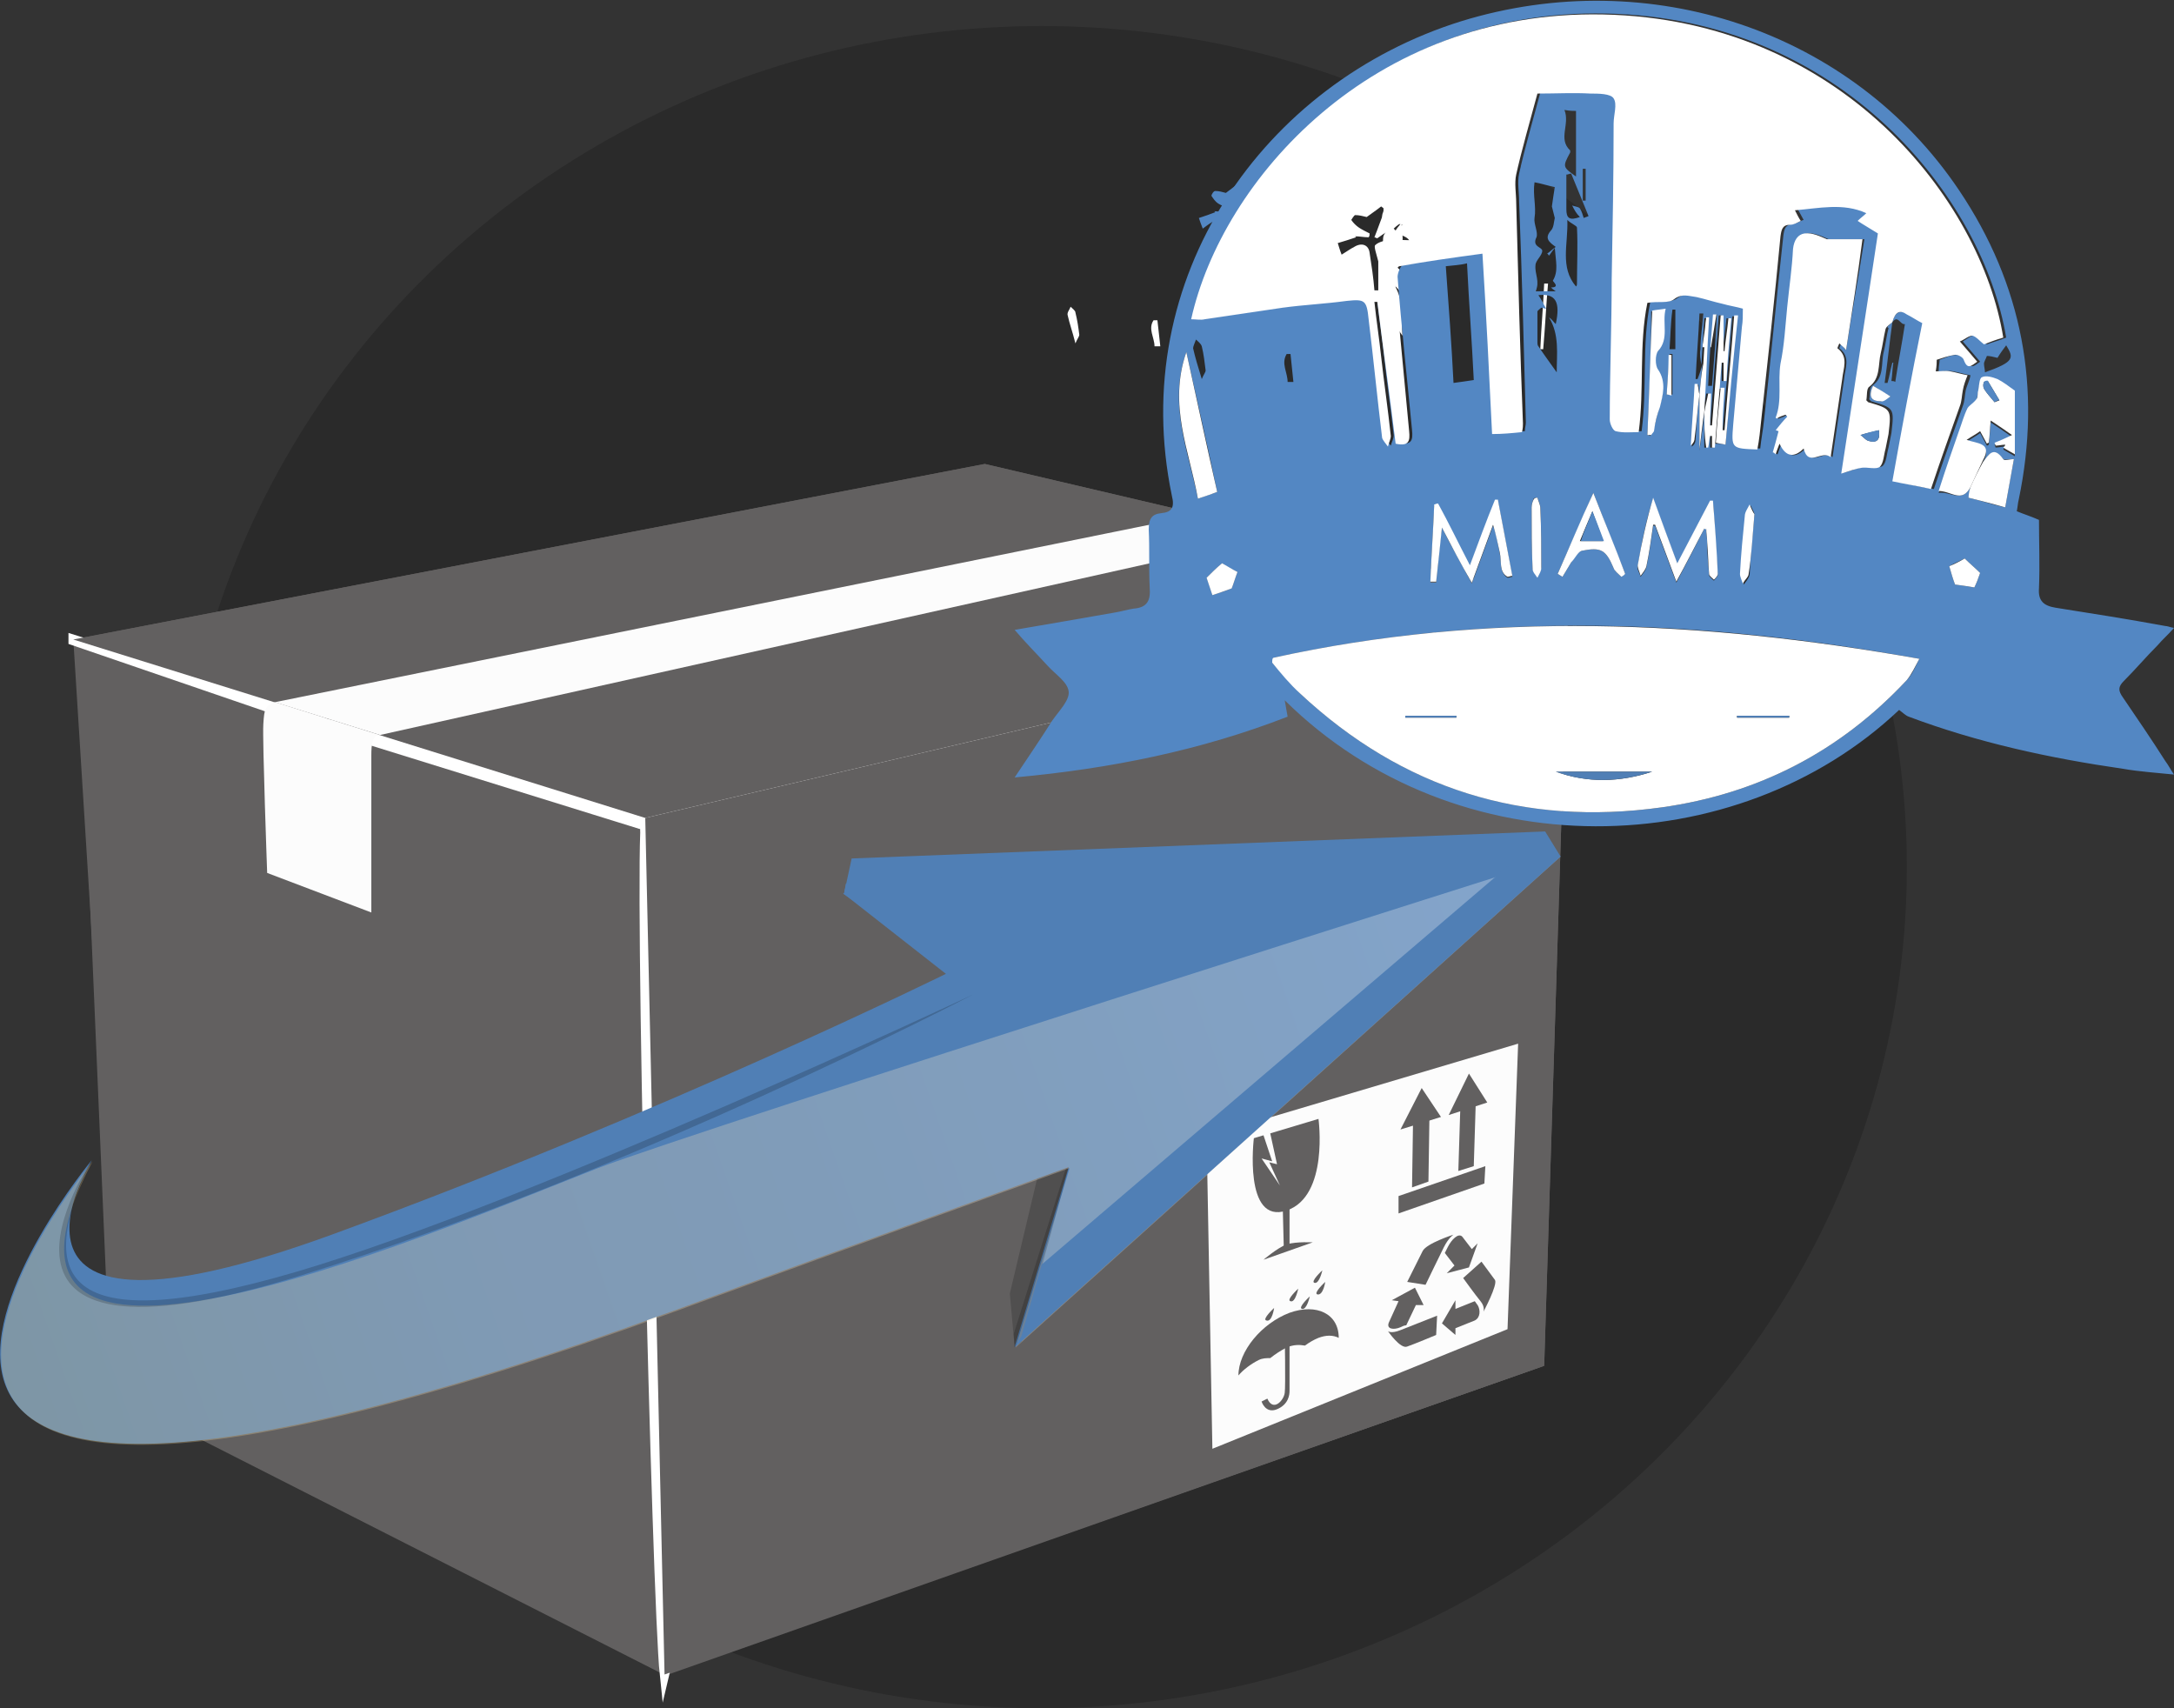 <?xml version="1.0" encoding="utf-8"?>
<!-- Generator: Adobe Illustrator 19.0.0, SVG Export Plug-In . SVG Version: 6.00 Build 0)  -->
<svg version="1.1" id="Capa_1" xmlns="http://www.w3.org/2000/svg" xmlns:xlink="http://www.w3.org/1999/xlink" x="0px" y="0px"
	 viewBox="0 0 225.4 177.1" style="enable-background:new 0 0 225.4 177.1;" xml:space="preserve">
<rect x="0" y="0" width="225.4" height="177.1" fill="#333333" stroke="none"/>
<style type="text/css">
	.st0{opacity:0.18;fill:#030104;enable-background:new    ;}
	.st1{fill:#FFFFFF;}
	.st2{fill:#5387C3;}
	.st3{fill:#626060;}
	.st4{fill:#626060;stroke:#FFFFFF;stroke-miterlimit:10;}
	.st5{opacity:0;fill:#030104;stroke:#FFFFFF;stroke-miterlimit:10;enable-background:new    ;}
	.st6{fill:#FCFCFC;}
	.st7{fill:#507FB5;}
	.st8{opacity:0.29;fill:url(#SVGID_1_);enable-background:new    ;}
</style>
<ellipse class="st0" cx="108" cy="89.9" rx="89.7" ry="87.2"/>
<path class="st1" d="M134.7,24.9c0.7-0.1,1.4-0.1,2.1-0.2c0.2,3.7,0.4,7.4,0.6,11.1c-0.7,0.1-1.2,0.2-2,0.3
	C135.2,32.3,134.9,28.6,134.7,24.9z"/>
<path class="st1" d="M145.2,27.2c-0.6,0-1.1,0-1.8,0c0.4-0.9-0.1-1.7,0-2.5c0-0.5,0.6-0.9,0.6-1.4c0-0.4-1-0.4-0.6-1.3
	c0.2-0.5-0.3-1.2-0.1-1.8c0.2-1.1-0.2-2.2,0-3.4c0.6,0.2,1.2,0.3,2,0.5c-0.1,0.5-0.2,1.1-0.3,1.8l0.3,1.1c-0.1,0.4-0.1,0.9-0.4,1.2
	c-0.6,0.8-0.2,1.2,0.5,1.6c-0.3,0.2-0.6,0.4-0.9,0.7c0.1,0.1,0.1,0.1,0.2,0.2c0.1-0.2,0.2-0.3,0.6-0.8c0.1,1.2,0.3,2.1-0.2,3.1
	c0,0.1,0.7,0.6-0.2,0.6C144.9,26.9,145,27,145.2,27.2z"/>
<path class="st1" d="M145.2,30.3c-0.2-0.3-0.4-0.5-0.6-0.7c1,1.7,0.7,3.5,0.8,5.2c-0.6-0.9-1.2-1.7-1.8-2.5c-0.1-0.1,0-0.2-0.1-0.3
	c0-1-0.1-2,0-3c0-0.1,0.2-0.3,0.4-0.4c0.1,0,0.3,0.1,0.4,0.1c-0.3-0.4-0.5-0.8-0.7-1.2C145.2,27.4,145.7,28.2,145.2,30.3z"/>
<path class="st1" d="M177.2,30.2c0.6-0.8,0.7,0.3,1.1,0.3c-0.3,1.8-0.6,3.7-0.9,5.5c-0.1,0-0.2,0-0.4-0.1c0.1-0.6,0.1-1.2,0.2-1.8
	c0,0,0,0,0,0c-0.1,0.6-0.3,1.3-0.4,1.9c-0.1,0-0.2,0-0.3,0C176.8,34.1,177,32.1,177.2,30.2C177.3,30.2,177.2,30.2,177.2,30.2z"/>
<path class="st1" d="M147.1,26.8c-1.5-1.9-0.7-4-0.8-6.3c0.4,0.3,0.9,0.5,0.9,0.7c0,1.8,0,3.6,0,5.4
	C147.2,26.6,147.1,26.7,147.1,26.8z"/>
<path class="st1" d="M187.3,33.5c0.3-0.4,0.5-0.8,0.8-1.2c0.7,1.2,0.9,1.6-2,2.5c0-0.3-0.1-0.6-0.1-0.8c0-0.2,0.2-0.5,0.3-0.8
	C186.6,33.4,186.9,33.5,187.3,33.5z"/>
<path class="st1" d="M156,32.8c0.1-1.3,0.2-2.5,0.2-3.8c0.1,0,0.2,0,0.3,0c0,1.3,0,2.5,0,3.8C156.4,32.8,156.2,32.8,156,32.8z"/>
<path class="st1" d="M111.5,35.6c-0.3-1.2-0.6-2-0.8-2.9c-0.1-0.3,0.2-0.6,0.3-0.9c0.2,0.2,0.5,0.4,0.5,0.6c0.2,0.8,0.3,1.5,0.4,2.3
	C111.9,34.9,111.7,35.1,111.5,35.6z"/>
<path class="st1" d="M159.7,36.2c0.1-2.3,0.3-4.5,0.4-6.8c0.1,0,0.3,0,0.4,0c-0.2,2.3-0.3,4.5-0.5,6.8
	C159.9,36.2,159.8,36.2,159.7,36.2z"/>
<path class="st1" d="M159.2,34.1c-0.2,0.5-0.3,1-0.5,1.5c-0.1,0-0.1,0-0.2,0c0.1-2.1,0.2-4.2,0.4-6.3c0.1,0,0.3,0,0.4,0
	c-0.1,1.1-0.2,2.2-0.2,3.4C159,33.2,159.1,33.7,159.2,34.1C159.2,34.2,159.2,34.1,159.2,34.1z"/>
<path class="st1" d="M119.7,35.9c0-0.9-0.7-1.8-0.1-2.7c0.1,0,0.3,0,0.4,0c0.1,0.9,0.2,1.8,0.3,2.7C120,35.9,119.8,35.9,119.7,35.9z
	"/>
<path class="st2" d="M127.9,27.2c-0.2-1.2-0.3-2.5-0.5-3.7c-0.1-0.8-0.8-1-1.5-0.6c-0.4,0.2-0.8,0.5-1.2,0.8
	c-0.2-0.5-0.3-0.8-0.4-1.1c0.6-0.2,1.2-0.4,1.7-0.6c0,0-0.1-0.1-0.1-0.1c0.4,0,0.8,0.1,1.3,0.1c0-0.1,0-0.3,0.1-0.4
	c-0.3-0.2-0.7-0.3-1-0.5c-0.3-0.2-0.5-0.5-0.7-0.8c0-0.1,0.2-0.5,0.4-0.5c0.4,0,0.7,0.1,1.1,0.2c0.4-0.3,0.8-0.6,1.3-1
	c0.1,0.1,0.2,0.2,0.4,0.3c-0.3,0.9-0.6,1.7-1,2.6c0.1,0,0.2,0.1,0.3,0.1c0.7-0.5,1.4-0.9,2-1.4c0.1,0,0.2,0.1,0.4,0.1
	c-1,1.1,0.2,0.8,0.7,1.5c-0.7,0-1.3-0.1-1.8,0c-0.5,0.1-1.1,0.2-1.4,0.5c-0.2,0.2,0.1,0.8,0.3,1.6c0,0.7,0,1.7,0,2.8
	C128.2,27.2,128,27.2,127.9,27.2z"/>
<g>
	<polygon class="st3" points="102,48.6 8.2,66.8 11.5,144.5 69,173.7 159.5,141.8 162,62.8 	"/>
</g>
<polygon class="st3" points="102.1,48.1 7.6,66.3 12.5,144.5 68.9,173.6 160.1,141.6 162.6,62.3 "/>
<path class="st3" d="M28.9,72.9l-0.4-0.1c-0.4,0.1-0.6,0.3-0.8,0.4l4.1,1.4l6.9,2.2c0.1-0.3,0.3-0.6,0.7-0.6L28.9,72.9z"/>
<path class="st4" d="M68.9,173.6c0.8-3.3-1.7-79-1.9-88.8C66.2,88.3,68.1,166.1,68.9,173.6z"/>
<polygon class="st4" points="162.6,63.1 66.9,85.6 66.9,84.8 162.6,62.3 "/>
<polygon class="st4" points="66.9,84.8 7.6,66.3 7.6,66.4 31.8,74.7 66.9,85.6 "/>
<path class="st3" d="M34.2,74.6l94.5-20.3c-0.2,0-0.4-0.1-0.5-0.1L33.8,74.5L34.2,74.6z"/>
<g>
	<polygon class="st5" points="7.6,66.3 11.5,144.5 68.9,173.6 66.9,84.8 	"/>
	<polygon class="st3" points="66.9,84.8 162.6,62.3 160.1,141.6 68.9,173.6 	"/>
	<polygon class="st3" points="7.6,66.3 102.1,48.1 162.6,62.3 66.9,84.8 	"/>
	<path class="st6" d="M28.5,72.8l10.9,3.4l93.7-20.9c-2.9-0.7-5.7-1.4-8.5-2L28.5,72.8z"/>
	<path class="st6" d="M28.5,72.8c-1,0.4-1.1,0.6-1.2,2.3c-0.1,1.7,0.4,15.4,0.4,15.4l10.8,4.1c0,0,0-15.2,0-16.3s0.1-2,0.8-2.1
		L28.5,72.8z"/>
	<g>
		<polygon class="st6" points="156.3,137.8 125.7,150.2 125.1,117.8 157.4,108.2 		"/>
		<polygon class="st6" points="125.7,134 156.6,123.2 156.6,123.5 125.7,134.4 		"/>
		<polygon class="st6" points="142.1,113 141.8,143.4 141.4,143.6 141.7,113.1 		"/>
	</g>
	<g>
		<g>
			<path class="st3" d="M149,136.4c0,0-2.8,1.1-3.8,1.5c-1,0.4-1.3,0.1-1.3,0.1s1.3,1.9,2,1.6c0.6-0.2,3-1.2,3-1.2L149,136.4z"/>
			<g>
				<path class="st3" d="M147.6,135.3l-0.9-1.8l-2.4,1.3l0.7,0.1l-1,2.2c-0.3,0.7,0.5,0.8,1.2,0.5c0.2-0.1,0.4-0.2,0.6-0.2l0,0l0,0
					l1-2.1L147.6,135.3z"/>
			</g>
			<path class="st3" d="M151.7,132.5c0,0,1.3,1.8,1.8,2.4c0.5,0.6,0.3,1.1,0.3,1.1s1.5-2.8,1.2-3.3c-0.3-0.4-1.4-1.9-1.4-1.9
				L151.7,132.5z"/>
			<g>
				<path class="st3" d="M150.9,134.8l-1.4,2.4l1.4,1.2v-0.7l2-0.8c0.6-0.3,0.6-1.1,0.3-1.6c-0.1-0.1-0.2-0.3-0.3-0.4l0,0l0,0
					l-2,0.8L150.9,134.8z"/>
			</g>
			<path class="st3" d="M147.8,133.2c0,0,1.4-2.9,1.9-3.9c0.5-1,1-1.3,1-1.3s-2.8,0.9-3.2,1.7c-0.3,0.6-1.6,3.2-1.6,3.2L147.8,133.2
				z"/>
			<g>
				<path class="st3" d="M150,132l2.3-0.6l0.9-2.5l-0.6,0.6l-1-1.3c-0.4-0.4-1.1,0.3-1.5,1.1c-0.1,0.2-0.2,0.4-0.3,0.6l0,0l0,0
					l1,1.3L150,132z"/>
			</g>
		</g>
		<g>
			<polygon class="st3" points="133.7,129 133.1,129.3 133,125.3 133.7,125 			"/>
			<path class="st3" d="M131,130.6l5.1-1.8c0,0-1.6-0.1-2.7,0.2C132.4,129.4,131,130.6,131,130.6z"/>
			<path class="st3" d="M136.7,116l-5,1.5l0.7,3.2l-0.8-0.2l1.1,2.4l-1.9-2.8l1.1,0.3l-0.9-2.7l-1,0.3c0,0-1.1,9,3.4,7.5
				C137.8,124,136.7,116,136.7,116z"/>
		</g>
		<g>
			<polygon class="st3" points="153.9,122.7 145,125.8 145,124 154,120.9 			"/>
			<g>
				<polygon class="st3" points="148.1,122.5 146.4,123.1 146.5,116.5 148.2,116 				"/>
				<polygon class="st3" points="145.2,117.1 147.4,112.8 149.4,115.8 				"/>
			</g>
			<g>
				<polygon class="st3" points="152.8,120.9 151.2,121.4 151.4,115 153,114.5 				"/>
				<polygon class="st3" points="150.2,115.6 152.3,111.3 154.2,114.3 				"/>
			</g>
		</g>
		<g>
			<g>
				<path class="st3" d="M133.2,138.1c0,0,0.1,5.7,0,6.3c-0.1,0.8-1.2,2-1.8,0.6l-0.6,0.3c0,0,0.4,1.3,1.6,0.8
					c1.2-0.5,1.3-1.5,1.3-1.9s0-6.2,0-6.2L133.2,138.1z"/>
				<path class="st3" d="M130.5,141c0.4-0.2,0.8-0.2,1.2-0.2c0.5-0.4,1.1-0.8,1.7-1.1c0.7-0.3,1.3-0.3,1.9-0.2
					c0.4-0.3,0.9-0.6,1.4-0.8c0.8-0.3,1.5-0.3,2.1,0v0c0-2.5-2.3-3.6-5.1-2.6c-2.9,1.1-5.3,4-5.3,6.5c0,0,0,0,0,0
					C128.9,142,129.7,141.4,130.5,141z"/>
			</g>
			<g>
				<path class="st3" d="M132.1,135.6c0,0-1.3,1.2-0.8,1.3C131.9,137.1,132.1,135.6,132.1,135.6z"/>
				<path class="st3" d="M134.6,133.6c0,0-1.3,1.2-0.8,1.3C134.3,135.1,134.6,133.6,134.6,133.6z"/>
				<path class="st3" d="M137.1,131.7c0,0-1.3,1.2-0.8,1.3C136.8,133.1,137.1,131.7,137.1,131.7z"/>
				<path class="st3" d="M137.4,132.9c0,0-1.3,1.2-0.8,1.3C137.2,134.3,137.4,132.9,137.4,132.9z"/>
				<path class="st3" d="M135.8,134.4c0,0-1.3,1.2-0.8,1.3C135.5,135.8,135.8,134.4,135.8,134.4z"/>
			</g>
		</g>
	</g>
</g>
<polygon class="st0" points="105.2,139.7 104.7,134.1 108.1,119.8 114.3,118.4 "/>
<path class="st7" d="M9.5,120.3c0,0-13.5,21.7,24.9,7.7c34.5-12.6,64-27.2,64-27.2l9.6,5l-79.7,32.5l-20-2.3l-3.6-2.6l0.5-6.3
	L9.5,120.3z"/>
<path class="st7" d="M9.5,120.3c0,0-44.8,54,60.3,15.6c19.6-7.2,41-14.9,41-14.9l-5.6,18.6l56.5-50.9l-74.3,3.9l13.4,10.5
	c0,0-17.3,8.5-40.8,17.9C41.9,128.3-5.9,149.4,9.5,120.3z"/>
<linearGradient id="SVGID_1_" gradientUnits="userSpaceOnUse" x1="157.565" y1="82.692" x2="-0.38" y2="25.57" gradientTransform="matrix(1 1.170000e-002 1.170000e-002 -1 -4.127 177.025)">
	<stop  offset="0" style="stop-color:#FFFFFF"/>
	<stop  offset="0.297" style="stop-color:#F8ECD5"/>
	<stop  offset="0.532" style="stop-color:#F4E0BC"/>
	<stop  offset="0.674" style="stop-color:#F3DCB3"/>
	<stop  offset="1" style="stop-color:#EECD79"/>
</linearGradient>
<path class="st8" d="M161.8,88.8l-56.5,50.9l5.6-18.6c0,0-21.4,7.7-41,14.9c-105.1,38.4-60.3-15.6-60.3-15.6
	c-15.4,29.1,33.6,8.1,52.4,0.7C72.4,117.1,161.8,88.8,161.8,88.8z"/>
<polygon class="st7" points="87.5,92.7 88.3,89 160.2,86.2 161.8,88.8 "/>
<polygon class="st7" points="87.5,92.7 88.5,93.4 160.8,89.4 161.8,88.8 159.3,88.4 87.7,91.6 "/>
<path class="st0" d="M9.5,120.3c0,0-16,23.7,21.8,11.9c34.2-10.6,69.6-29.1,69.6-29.1s-45.7,21.5-70,28.7
	C4.8,139.5,4.2,131.3,9.5,120.3z"/>
<polygon class="st0" points="105.2,139.7 105.9,139.1 110.8,121.1 110.5,121.2 110.3,121.8 105.1,138.3 "/>
<polygon class="st7" points="108,131.1 158.1,88.3 160.9,88.5 161.8,88.8 105.2,139.7 105.9,138.5 "/>
<path class="st2" d="M196.9,73.6c-16.8,15.9-45.9,16.6-63.7-1c0.1,0.6,0.2,1.1,0.3,1.7c-9,3.5-18.4,5.4-28.3,6.3
	c1.4-2.1,2.7-4,3.9-5.9c0.7-1,1.8-2.1,1.7-3c-0.1-1-1.4-1.8-2.2-2.7c-1.1-1.2-2.3-2.4-3.4-3.7c3.5-0.6,7-1.2,10.4-1.8
	c0.6-0.1,1.3-0.3,1.9-0.4c1.5-0.1,1.8-0.9,1.7-2.2c-0.1-2,0-4-0.1-6c0-1.1,0.3-1.6,1.3-1.7c1.1-0.1,1.4-0.6,1.1-1.8
	c-4.7-22.6,9.5-42.8,30-49.2c19.5-6,40.5,1,51.6,17.5c6.6,9.8,8.6,20.6,6.2,32.1c-0.1,0.4-0.1,0.7-0.2,1.2c0.7,0.3,1.4,0.5,2.3,0.9
	c0,2.3,0.1,4.7,0,7.1c-0.1,1.3,0.5,1.8,1.7,2c3.8,0.6,7.6,1.2,11.4,1.9c0.2,0,0.4,0.1,0.9,0.2c-0.6,0.7-1.2,1.2-1.7,1.8
	c-1.2,1.2-2.3,2.5-3.5,3.7c-0.6,0.6-0.6,1-0.1,1.7c1.5,2.2,3,4.4,4.4,6.6c0.3,0.4,0.5,0.8,0.9,1.4c-1.9-0.2-3.6-0.3-5.3-0.6
	c-7.6-1.1-15-2.7-22.2-5.4C197.6,74.2,197.3,73.9,196.9,73.6z M176.2,41c0-0.4-0.1-0.7-0.1-1.1c-0.1,0-0.2,0-0.3,0
	c-0.1,2.1-0.3,4.3-0.4,6.4c0.3-0.2,0.4-0.5,0.4-0.8C175.9,43.9,176,42.4,176.2,41c0,1.7,0,3.5,0,5.7c0.2-1.5,0.4-2.7,0.5-3.9
	c0,1.2,0,2.4,0,3.6c0.1,0,0.1,0,0.2,0c0.1-0.4,0.1-0.8,0.2-1.2c0.1,0,0.1,0,0.2,0c0,0.4,0,0.8,0,1.2c0.1,0,0.2,0,0.3,0
	c0.2-2.9,0.5-5.9,0.7-8.8c0.1,0,0.1,0,0.2,0c0,0.6,0,1.2,0,1.9c0.1,0,0.2,0,0.3,0c0.2-2.2,0.4-4.4,0.5-6.5c-0.1,0-0.2,0-0.3,0
	c-0.1,1.1-0.3,2.3-0.4,3.4c0,0-0.1,0-0.1,0c0-1.2,0-2.5,0-3.7c-0.1,0-0.2,0-0.3,0c-0.3,3.8-0.6,7.6-0.9,11.4c-0.1,0-0.1,0-0.2,0
	c0-1.1,0.1-2.2,0.1-3.3c-0.1,0-0.2,0-0.3,0c-0.1,0.7-0.3,1.4-0.4,2c0.2-3.3,0.4-6.5,0.5-9.8c-0.1,0-0.2,0-0.3,0
	c-0.1,1.6-0.2,3.2-0.3,4.8c-0.1-0.5-0.2-1.1-0.1-1.6c0-1.2,0.2-2.4,0.3-3.7c-0.1,0-0.3,0-0.4,0c-0.1,2.3-0.3,4.6-0.4,6.8
	c0.1,0,0.1,0,0.2,0c0.2-0.5,0.4-1.1,0.5-1.6C176.4,38.8,176.3,39.9,176.2,41z M204.3,50.5c-0.1,0.3-0.1,0.6-0.2,1.1
	c1.3,0.3,2.4,0.7,3.8,1c0.3-1.7,0.6-3.4,0.9-5c-0.5,0-1,0.1-1.1,0c-1-1.3-1.5-0.5-2.1,0.3c1-1.7-0.6-1.7-1.7-2.1
	c0.6-0.4,1-0.6,1.4-0.9c0.2,0.4,0.5,0.9,0.7,1.3c0.1,0,0.2-0.1,0.2-0.1c0.1-0.7,0.1-1.4,0.2-2.3c0.9,0.6,1.5,1,2.2,1.5
	c-0.8,0.3-1.3,0.6-1.8,0.8c0,0.1,0.1,0.2,0.1,0.3c0.3,0,0.7-0.1,1-0.1c-0.1,0.1-0.2,0.2-0.2,0.3c0.3,0.2,0.7,0.4,1.2,0.7
	c0-2.5,0-4.7,0-6.6c-0.7-0.5-1.2-1-1.8-1.2c-0.5-0.2-1.2-0.4-1.6-0.2c-0.3,0.1-0.3,0.9-0.4,1.4c-0.1,0.3-0.1,0.6-0.2,0.9
	c-0.2,0.3-0.7,0.5-0.9,0.9c-0.4,0.8-0.6,1.6-0.9,2.4c-0.7,2-1.3,4-2.1,6.2C202.2,50.9,203.4,52.2,204.3,50.5z M196.2,33.4
	c-0.3,2.1-0.5,4.2-0.8,6.3c0.1,0,0.2,0,0.3,0c0.2-0.7,0.3-1.4,0.5-2.1c0,0,0,0,0.1,0c-0.1,0.6-0.1,1.3-0.2,1.9c0.1,0,0.3,0,0.4,0.1
	c0.3-2,0.7-4,1-6C197,33.7,196.8,32.6,196.2,33.4c0.3-1.1,0.8-1.3,1.8-0.8c0.5,0.3,1,0.6,1.6,0.9c-1,5.4-2,10.8-3.1,16.4
	c1.4,0.3,2.7,0.6,4,0.8c1-3,2-5.8,3-8.6c0.2-0.5,0.2-1.1,0.3-1.6c0.1-0.5,0.4-1,0.5-1.6c-0.6-0.1-1.2-0.3-1.8-0.4
	c-0.5-0.1-1,0-1.5,0c0-0.6,0.1-0.9,0.1-1.2c0.6-0.2,1.1-0.5,1.8-0.5c0.3,0,0.9,0.2,1,0.5c0.4,1.1,0.8,0.6,1.4,0.2
	c-0.6-0.7-1.1-1.3-1.8-2.1c0.5-0.3,0.9-0.7,1.3-0.6c0.4,0,0.7,0.5,1.2,0.9c0.5-0.2,1.3-0.4,2-0.7C205.6,20.6,191,1.9,166.5,1.4
	c-24-0.5-39.5,17.2-42.7,31.6c0.5,0,1,0.1,1.4,0c2.7-0.4,5.4-0.8,8.1-1.2c2.2-0.3,4.4-0.4,6.6-0.7c1.9-0.2,2.1-0.1,2.3,1.9
	c0.4,4.1,0.9,8.2,1.4,12.3c0,0.3,0.4,0.6,0.6,0.9c0.1-0.4,0.3-0.7,0.3-1.1c-0.3-2.7-0.7-5.4-1-8.2c-0.2-1.9-0.5-3.8-0.7-5.7
	c0.1,0,0.2,0,0.3,0c0.6,4.9,1.3,9.8,1.9,14.7c1.4,0.3,1.5-0.3,1.4-1.3c-0.5-5.3-1.1-10.6-1.5-15.9c0-0.4,0.3-1.1,0.5-1.2
	c2.8-0.5,5.5-0.9,8.6-1.3c0.3,6.4,0.6,12.5,1,18.7c1.2-0.1,2.1-0.2,3.1-0.2c0-0.4,0.1-0.6,0.1-0.9c-0.2-7.6-0.4-15.3-0.7-22.9
	c0-1-0.2-2,0-2.9c0.6-2.7,1.4-5.4,2.2-8.4c2,0,3.7-0.1,5.5,0c0.8,0,2.1,0,2.4,0.5c0.4,0.6,0,1.7,0,2.6c-0.1,5.4-0.2,10.8-0.2,16.2
	c-0.1,4.8-0.2,9.7-0.2,14.5c0,0.4,0.3,1.2,0.6,1.2c0.8,0.2,1.6,0.1,2.4,0.1c0.6-4.5,0-9,0.9-13.4c1.1-0.1,2.2,0.1,2.8-0.4
	c0.9-0.6,1.6-0.3,2.3-0.2c0.9,0.1,1.8,0.5,2.7,0.7c0.7,0.2,1.4,0.3,2.1,0.5c0,0.7,0,1.3-0.1,1.9c-0.3,3.4-0.6,6.7-0.9,10.1
	c-0.2,2.4-0.2,2.4,2.5,2.6c0.1-1,0.3-2,0.4-3c0.7-6.3,1.3-12.7,2-19.1c0.1-0.7,0.2-1.1,1-1.2c0.4,0,0.7-0.3,1.1-0.4
	c-0.2-0.4-0.4-0.7-0.6-1.1c2.5-0.2,5-0.8,7.4,0.3c-0.3,0.3-0.6,0.5-0.9,0.8c0.7,0.4,1.3,0.8,2.1,1.3c-1.2,8.1-2.5,16.3-3.8,24.9
	c0.9-0.3,1.5-0.5,2.1-0.6c0.6-0.1,1.5,0.2,1.9-0.1c0.4-0.4,0.4-1.2,0.6-1.9c0.1-0.5,0.2-1,0.3-1.5c0.3-2.6,0.3-2.6-2.1-3.3
	c0,0-0.1-0.1-0.2-0.2c0.1-0.4,0-1.2,0.3-1.4c1.3-0.9,0.9-2.3,1.2-3.5c0.2-0.8,0.3-1.7,0.5-2.5C195.5,33.9,195.9,33.7,196.2,33.4z
	 M132,68.2c0,0.2-0.1,0.3-0.1,0.5c1,1.1,1.9,2.2,2.9,3.2c10.6,9.9,23.2,13.8,37.5,11.8c10-1.4,18.5-5.8,25.4-13.2
	c0.5-0.5,0.8-1.2,1.3-2.2C176.4,64.2,154.2,63.3,132,68.2z M191.4,36.3c0.6-3.9,1.3-7.6,1.9-11.5c-1.3,0-2.5,0-3.7,0
	c-0.7-0.3-1.5-0.7-2.3-0.6c-0.7,0.1-1.1,0.7-1.2,1.6c-0.2,2-0.4,4-0.6,6c-0.2,2-0.3,3.9-0.7,5.9c-0.4,1.8,0.2,3.8-0.5,5.6
	c0,0,0,0.1,0.1,0.1c0.3-0.1,0.6-0.2,0.9-0.4c0.1,0.1,0.1,0.2,0.2,0.2c-0.4,0.5-0.8,1-1.2,1.4c0.1,0,0.2,0.1,0.3,0.1
	c-0.2,0.7-0.4,1.4-0.6,2.2c0.1,0.1,0.2,0.2,0.3,0.2c0.1-0.3,0.2-0.6,0.4-1.1c0.7,1.6,1.6,1.4,2.5,0.5c0.5,2,1.9,0.1,2.8,0.9
	c0.4-2.7,0.8-5.4,1.2-8.1c0.1-1.1,0.7-2.3-0.5-3.2c0,0,0.1-0.3,0.2-0.5C191,35.8,191.1,36,191.4,36.3z M149.9,27.6
	c0.3,4.1,0.6,8.1,0.8,12.1c0.8-0.1,1.4-0.2,2.1-0.3c-0.2-4.1-0.5-8-0.7-12.1C151.3,27.5,150.7,27.5,149.9,27.6z M123,36.5
	c-1.9,5.4,0.2,10.2,1.2,15.2c0.8-0.3,1.5-0.5,2-0.7C125.2,46.2,124.1,41.5,123,36.5z M176.7,54.8c0.1,0,0.2,0,0.2,0.1
	c0,0.5,0.1,0.9,0.1,1.4c0,1.1,0.1,2.2,0.2,3.3c0,0.2,0.3,0.4,0.5,0.6c0.1-0.2,0.4-0.4,0.4-0.6c-0.2-2.5-0.3-5.1-0.5-7.6
	c-0.1,0-0.2,0-0.3,0c-1.1,2.1-2.2,4.2-3.4,6.5c-0.9-2.4-1.7-4.6-2.5-6.8c-0.8,2.4-1.2,4.7-1.6,7c-0.1,0.3,0.2,0.7,0.3,1.1
	c0.2-0.3,0.5-0.6,0.6-1c0.3-1.4,0.5-2.9,0.7-4.3c0.1,0,0.2,0,0.2,0c0.7,1.9,1.4,3.7,2.2,5.9C174.9,58.3,175.8,56.6,176.7,54.8z
	 M149.5,54.7c1,2,2,3.7,3.1,5.8c0.8-2.2,1.5-4.1,2.2-6c0.4,1,0.5,2,0.7,2.9c0.2,0.8-0.1,1.9,0.8,2.5c0.2,0,0.3-0.1,0.5-0.1
	c-0.5-2.6-1-5.3-1.5-7.9c-0.1,0-0.2,0-0.3,0c-0.8,2.2-1.7,4.4-2.6,6.8c-1.2-2.3-2.3-4.3-3.3-6.4c-0.1,0-0.2,0.1-0.4,0.1
	c-0.1,2.7-0.3,5.3-0.4,8c0.4,0,0.6,0,0.6,0C149.1,58.5,149.2,56.7,149.5,54.7z M161.3,30.2c-0.3-0.2-0.4-0.3-0.5-0.4
	c1,0,0.2-0.6,0.2-0.7c0.6-1,0.3-2,0.2-3.4c-0.4,0.5-0.5,0.7-0.6,0.8c-0.1-0.1-0.1-0.2-0.2-0.2c0.3-0.2,0.6-0.5,0.9-0.7
	c-0.7-0.5-1.2-0.9-0.5-1.7c0.3-0.3,0.3-0.9,0.4-1.3l-0.3-1.2c0.1-0.7,0.2-1.4,0.3-2c-0.9-0.2-1.5-0.4-2.1-0.5
	c-0.2,1.3,0.2,2.5,0,3.7c-0.1,0.6,0.4,1.5,0.2,2c-0.5,1,0.6,1,0.6,1.4c0,0.5-0.7,1-0.7,1.5c-0.1,0.9,0.5,1.7,0,2.7
	C160.1,30.2,160.6,30.2,161.3,30.2z M165.2,51.1c-1.3,3-2.5,5.7-3.7,8.4c0.2,0.1,0.3,0.2,0.5,0.3c0.3-0.5,0.6-1,0.9-1.5
	c0.3-0.4,0.6-1.1,1.1-1.2c2-0.4,2.5-0.1,3.3,1.8c0.2,0.4,0.5,0.6,0.8,0.9c0.1-0.1,0.2-0.2,0.4-0.3C167.4,56.8,166.4,54.2,165.2,51.1
	z M170.8,45.1c0.1,0,0.2,0,0.3,0.1c0.1-0.2,0.2-0.3,0.3-0.5c0.2-0.8,0.4-1.6,0.6-2.4c0.4-1.1,0.7-2.6-0.2-3.9
	c-0.3-0.5-0.3-1.6,0-1.9c1.2-1.4,0.4-2.9,0.8-4.4c-0.6,0.1-0.9,0.1-1.4,0.2C171.2,36.5,171,40.8,170.8,45.1z M161.3,33.6
	c0.5-2.3,0-3.2-1.8-3c0.3,0.4,0.5,0.9,0.8,1.4c-0.2,0-0.3-0.1-0.5-0.1c-0.1,0.1-0.4,0.3-0.4,0.4c0,1.1,0,2.1,0,3.2
	c0,0.1,0,0.3,0.1,0.4c0.6,0.9,1.2,1.7,1.9,2.7c0-1.9,0.3-3.9-0.8-5.7C160.9,33.1,161,33.3,161.3,33.6z M178.9,46.1
	c0.4-4.5,0.7-8.9,1.1-13.3c-0.1,0-0.3,0-0.4,0c-0.3,4-0.7,7.9-1,11.9c-0.1,0-0.1,0-0.2,0c0.1-1.5,0.2-2.9,0.2-4.4
	c-0.1,0-0.2,0-0.4,0c-0.2,2-0.3,3.9-0.5,5.7C178.3,46,178.6,46,178.9,46.1z M181.9,53.3c0-0.1-0.2-0.5-0.4-0.9
	c-0.2,0.4-0.4,0.8-0.5,1.2c-0.2,2-0.4,4-0.5,6c0,0.3,0.2,0.6,0.3,1c0.2-0.3,0.5-0.6,0.6-1C181.5,57.6,181.7,55.6,181.9,53.3z
	 M162.2,11.4c0.6,1.5-0.7,3,0.6,4.2c0,0,0,0.1,0,0.2c-0.8,1.5-0.8,1.5,0.6,2.5c0-2.3,0-4.5,0-6.8C163.1,11.5,162.8,11.5,162.2,11.4z
	 M163.4,29.7c0.1-0.1,0.1-0.2,0.1-0.3c0-1.9,0.1-3.9,0-5.8c0-0.2-0.6-0.4-1-0.8C162.6,25.3,161.7,27.7,163.4,29.7z M159.4,51.6
	c-0.1,0-0.3,0-0.4,0.1c-0.1,0.3-0.2,0.6-0.2,0.8c0,2.1,0,4.3,0.1,6.4c0,0.3,0.3,0.6,0.5,0.9c0.1-0.3,0.4-0.6,0.4-1
	c0-2.1,0-4.1-0.1-6.2C159.7,52.3,159.5,51.9,159.4,51.6z M127.7,61c0.2-0.5,0.4-1.2,0.6-1.7c-0.6-0.3-1.2-0.6-1.6-0.9
	c-0.6,0.5-1.1,1-1.6,1.5c0.2,0.5,0.4,1.2,0.6,1.8C126.3,61.5,127,61.3,127.7,61z M205.3,59.4c-0.5-0.5-1.1-1-1.6-1.5
	c-0.6,0.3-1.1,0.5-1.6,0.8c0.2,0.7,0.4,1.4,0.6,1.9c0.8,0.1,1.4,0.2,2,0.3C204.9,60.5,205.1,60,205.3,59.4z M163,21.3
	c0.2,0.1,0.6,0.1,0.8,0.3c0.2,0.3,0.3,0.7,0.4,1c0.2-0.1,0.3-0.1,0.5-0.2c-0.6-1.5-1.2-2.9-1.8-4.4c-0.2,0-0.3,0.1-0.5,0.1
	c0,1.2,0,2.4,0,3.6c0,0.9,0.3,1.2,1.4,0.8C163.4,22.1,163.2,21.7,163,21.3z M207.1,37.1c-0.4-0.1-0.8-0.2-1.1-0.2
	c-0.1,0.3-0.3,0.6-0.3,0.8c0,0.3,0.1,0.6,0.1,0.9c3.1-1.1,3-1.5,2.2-2.8C207.7,36.2,207.4,36.6,207.1,37.1z M173.1,36.2
	c0.2,0,0.4,0,0.6,0c0-1.4,0-2.7,0-4.1c-0.1,0-0.2,0-0.3,0C173.2,33.5,173.2,34.9,173.1,36.2z M172.8,40.9c0.2,0,0.4,0,0.6,0
	c0-1.4,0-2.8,0-4.2c-0.1,0-0.2,0-0.3,0C173,38.2,172.9,39.6,172.8,40.9z M124.6,39.3c0.2-0.5,0.4-0.7,0.4-0.9
	c-0.1-0.8-0.2-1.7-0.4-2.5c-0.1-0.3-0.4-0.5-0.6-0.7c-0.1,0.3-0.3,0.7-0.3,0.9C123.9,37,124.2,38,124.6,39.3z M177.1,40
	c0.1,0,0.2,0,0.4,0c0.2-2.5,0.4-4.9,0.5-7.4c-0.1,0-0.3,0-0.4,0C177.4,35.1,177.2,37.5,177.1,40z M194.2,40c-0.6,1.3,0,1.6,0.8,1.6
	c0.3,0,0.7-0.4,1-0.5C195.4,40.8,194.9,40.4,194.2,40z M133.5,39.6c0.2,0,0.4,0,0.6,0c-0.1-1-0.2-2-0.3-2.9c-0.1,0-0.3,0-0.4,0
	C132.8,37.7,133.5,38.6,133.5,39.6z M164.4,17.5c-0.1,0-0.2,0-0.3,0c0,1.1,0,2.2,0,3.3c0.1,0,0.2,0,0.3,0
	C164.4,19.7,164.4,18.6,164.4,17.5z"/>
<path class="st1" d="M196.2,33.4c-0.2,0.2-0.6,0.4-0.7,0.7c-0.2,0.8-0.3,1.7-0.5,2.5c-0.3,1.2,0,2.6-1.2,3.5
	c-0.3,0.2-0.2,0.9-0.3,1.4c0.1,0.1,0.2,0.2,0.2,0.2c2.4,0.7,2.4,0.7,2.1,3.3c-0.1,0.5-0.2,1-0.3,1.5c-0.2,0.7-0.2,1.5-0.6,1.9
	c-0.4,0.3-1.3,0-1.9,0.1c-0.6,0.1-1.2,0.3-2.1,0.6c1.3-8.6,2.6-16.9,3.8-24.9c-0.8-0.5-1.5-0.9-2.1-1.3c0.3-0.3,0.6-0.5,0.9-0.8
	c-2.4-1.1-4.9-0.5-7.4-0.3c0.2,0.4,0.4,0.8,0.6,1.1c-0.4,0.2-0.7,0.4-1.1,0.4c-0.8,0-0.9,0.5-1,1.2c-0.6,6.4-1.3,12.7-2,19.1
	c-0.1,1-0.2,2-0.4,3c-2.7-0.1-2.7-0.1-2.5-2.6c0.3-3.4,0.6-6.7,0.9-10.1c0.1-0.6,0.1-1.2,0.1-1.9c-0.7-0.2-1.4-0.3-2.1-0.5
	c-0.9-0.2-1.8-0.5-2.7-0.7c-0.8-0.1-1.5-0.4-2.3,0.2c-0.6,0.5-1.7,0.2-2.8,0.4c-0.9,4.4-0.3,8.9-0.9,13.4c-0.8,0-1.6,0.1-2.4-0.1
	c-0.3-0.1-0.6-0.8-0.6-1.2c0-4.8,0.2-9.7,0.2-14.5c0.1-5.4,0.2-10.8,0.2-16.2c0-0.9,0.4-2,0-2.6c-0.3-0.5-1.6-0.5-2.4-0.5
	c-1.8-0.1-3.5,0-5.5,0c-0.8,3-1.6,5.7-2.2,8.4c-0.2,0.9,0,2,0,2.9c0.2,7.6,0.4,15.3,0.7,22.9c0,0.2,0,0.5-0.1,0.9
	c-1,0.1-2,0.2-3.1,0.2c-0.3-6.2-0.6-12.3-1-18.7c-3,0.4-5.8,0.8-8.6,1.3c-0.2,0-0.6,0.8-0.5,1.2c0.5,5.3,1,10.6,1.5,15.9
	c0.1,1,0,1.6-1.4,1.3c-0.6-4.9-1.3-9.8-1.9-14.7c-0.1,0-0.2,0-0.3,0c0.2,1.9,0.5,3.8,0.7,5.7c0.3,2.7,0.7,5.4,1,8.2
	c0,0.3-0.2,0.7-0.3,1.1c-0.2-0.3-0.5-0.6-0.6-0.9c-0.5-4.1-0.9-8.2-1.4-12.3c-0.2-2-0.4-2.1-2.3-1.9c-2.2,0.3-4.4,0.4-6.6,0.7
	c-2.7,0.4-5.4,0.8-8.1,1.2c-0.4,0.1-0.9,0-1.4,0c3.2-14.4,18.7-32.1,42.7-31.6c24.6,0.5,39.2,19.2,41.5,33.5c-0.7,0.2-1.5,0.5-2,0.7
	c-0.4-0.3-0.8-0.8-1.2-0.9c-0.4,0-0.8,0.4-1.3,0.6c0.7,0.8,1.2,1.4,1.8,2.1c-0.6,0.4-1,0.9-1.4-0.2c-0.1-0.3-0.7-0.6-1-0.5
	c-0.6,0.1-1.2,0.3-1.8,0.5c0,0.3,0,0.6-0.1,1.2c0.5,0,1-0.1,1.5,0c0.6,0.1,1.2,0.3,1.8,0.4c-0.2,0.5-0.4,1-0.5,1.6
	c-0.1,0.5-0.1,1.1-0.3,1.6c-1,2.8-2,5.6-3,8.6c-1.3-0.3-2.6-0.5-4-0.8c1-5.6,2-11,3.1-16.4c-0.6-0.3-1-0.6-1.6-0.9
	C197,32.1,196.5,32.3,196.2,33.4L196.2,33.4z M142.5,30.1c0.1,0,0.2,0,0.4,0c0-1.1,0-2.3,0-3c-0.2-0.8-0.5-1.6-0.3-1.7
	c0.3-0.3,1-0.5,1.5-0.5c0.6-0.1,1.2,0,2,0c-0.5-0.7-1.8-0.4-0.7-1.6c-0.1,0-0.3-0.1-0.4-0.1c-0.7,0.5-1.5,1-2.2,1.5
	c-0.1,0-0.2-0.1-0.3-0.1c0.4-1,0.7-1.9,1.1-2.9c-0.1-0.1-0.3-0.2-0.4-0.3c-0.5,0.4-1.1,0.8-1.5,1.1c-0.4-0.1-0.8-0.2-1.2-0.2
	c-0.1,0-0.4,0.5-0.4,0.5c0.2,0.3,0.5,0.6,0.8,0.8c0.3,0.2,0.7,0.4,1.1,0.6c0,0.1,0,0.3-0.1,0.4c-0.5,0-0.9-0.1-1.4-0.1
	c0,0,0.1,0.1,0.1,0.1c-0.6,0.2-1.2,0.4-1.9,0.6c0.1,0.3,0.2,0.7,0.4,1.2c0.5-0.3,0.9-0.6,1.3-0.8c0.8-0.5,1.5-0.2,1.6,0.6
	C142.2,27.5,142.4,28.8,142.5,30.1z M194.8,44.6c-0.7,0.2-1.3,0.3-1.9,0.5c0.3,0.2,0.5,0.5,0.8,0.6C194.4,45.9,195,45.8,194.8,44.6z
	"/>
<path class="st1" d="M132,68.2c22.2-4.9,44.4-3.9,67,0.1c-0.5,0.9-0.8,1.6-1.3,2.2c-6.9,7.4-15.4,11.8-25.4,13.2
	c-14.3,2-26.9-1.9-37.5-11.8c-1.1-1-2-2.1-2.9-3.2C131.9,68.5,131.9,68.3,132,68.2z M161.3,80c3.3,1.2,6.7,1.1,10,0
	C168,80,164.6,80,161.3,80z M185.5,74.4c0-0.1,0-0.1,0-0.2c-1.8,0-3.6,0-5.4,0c0,0.1,0,0.1,0,0.2C181.9,74.4,183.7,74.4,185.5,74.4z
	 M151,74.4c0-0.1,0-0.1,0-0.2c-1.8,0-3.5,0-5.3,0c0,0.1,0,0.1,0,0.2C147.5,74.4,149.2,74.4,151,74.4z"/>
<path class="st1" d="M191.4,36.3c-0.2-0.3-0.4-0.4-0.7-0.7c-0.1,0.2-0.2,0.5-0.2,0.5c1.2,0.9,0.6,2.1,0.5,3.2
	c-0.4,2.7-0.8,5.4-1.2,8.1c-0.9-0.8-2.3,1.1-2.8-0.9c-0.9,0.9-1.8,1-2.5-0.5c-0.2,0.5-0.3,0.8-0.4,1.1c-0.1-0.1-0.2-0.2-0.3-0.2
	c0.2-0.7,0.4-1.4,0.6-2.2c-0.1,0-0.2-0.1-0.3-0.1c0.4-0.5,0.8-1,1.2-1.4c-0.1-0.1-0.1-0.2-0.2-0.2c-0.3,0.1-0.6,0.2-0.9,0.4
	c0,0-0.1-0.1-0.1-0.1c0.7-1.8,0.2-3.7,0.5-5.6c0.4-1.9,0.5-3.9,0.7-5.9c0.2-2,0.5-4,0.6-6c0.1-0.9,0.5-1.5,1.2-1.6
	c0.8-0.1,1.6,0.3,2.3,0.6c1.2,0,2.3,0,3.7,0C192.6,28.7,192,32.4,191.4,36.3z"/>
<path class="st1" d="M204.3,50.5c-0.9,1.7-2,0.4-3.3,0.4c0.7-2.2,1.4-4.2,2.1-6.2c0.3-0.8,0.5-1.6,0.9-2.4c0.2-0.3,0.6-0.5,0.9-0.9
	c0.2-0.2,0.1-0.6,0.2-0.9c0.1-0.5,0.1-1.3,0.4-1.4c0.4-0.2,1.1,0,1.6,0.2c0.6,0.3,1.1,0.7,1.8,1.2c0,2,0,4.2,0,6.6
	c-0.5-0.3-0.9-0.5-1.2-0.7c0.1-0.1,0.2-0.2,0.2-0.3c-0.3,0-0.7,0.1-1,0.1c0-0.1-0.1-0.2-0.1-0.3c0.5-0.2,1-0.4,1.8-0.8
	c-0.7-0.5-1.3-0.9-2.2-1.5c-0.1,0.9-0.1,1.6-0.2,2.3c-0.1,0-0.2,0.1-0.2,0.1c-0.2-0.4-0.5-0.9-0.7-1.3c-0.4,0.3-0.8,0.5-1.4,0.9
	c1.1,0.4,2.7,0.3,1.7,2.1C205.1,48.8,204.7,49.6,204.3,50.5z M206.8,41.7c0.2-0.1,0.3-0.1,0.5-0.2c-0.4-0.7-0.8-1.3-1.2-2
	c0,0-0.4,0.1-0.4,0.1c-0.1,0.2-0.1,0.5,0,0.7C206,40.8,206.4,41.2,206.8,41.7z"/>
<path class="st1" d="M123,36.5c1.1,5,2.1,9.7,3.2,14.5c-0.5,0.2-1.1,0.4-2,0.7C123.3,46.7,121.1,42,123,36.5z"/>
<path class="st1" d="M176.7,54.8c-0.9,1.7-1.8,3.5-2.9,5.5c-0.8-2.2-1.5-4-2.2-5.9c-0.1,0-0.2,0-0.2,0c-0.2,1.4-0.4,2.9-0.7,4.3
	c-0.1,0.4-0.4,0.7-0.6,1c-0.1-0.4-0.3-0.7-0.3-1.1c0.4-2.3,0.9-4.6,1.6-7c0.8,2.2,1.6,4.4,2.5,6.8c1.2-2.3,2.3-4.4,3.4-6.5
	c0.1,0,0.2,0,0.3,0c0.2,2.5,0.4,5.1,0.5,7.6c0,0.2-0.2,0.4-0.4,0.6c-0.2-0.2-0.5-0.4-0.5-0.6c-0.1-1.1-0.1-2.2-0.2-3.3
	c0-0.5-0.1-0.9-0.1-1.4C176.9,54.9,176.8,54.9,176.7,54.8z"/>
<path class="st1" d="M149.5,54.7c-0.2,2-0.4,3.8-0.6,5.6c0,0-0.2,0-0.6,0c0.1-2.7,0.3-5.4,0.4-8c0.1,0,0.2-0.1,0.4-0.1
	c1.1,2,2.1,4.1,3.3,6.4c0.9-2.4,1.7-4.6,2.6-6.8c0.1,0,0.2,0,0.3,0c0.5,2.6,1,5.3,1.5,7.9c-0.2,0-0.3,0.1-0.5,0.1
	c-0.9-0.5-0.6-1.6-0.8-2.5c-0.2-0.9-0.4-1.9-0.7-2.9c-0.7,1.9-1.4,3.8-2.2,6C151.4,58.4,150.5,56.6,149.5,54.7z"/>
<path class="st1" d="M204.3,50.5c0.4-0.9,0.8-1.7,1.3-2.6c0.6-0.8,1.1-1.7,2.1-0.3c0.1,0.2,0.6,0,1.1,0c-0.3,1.7-0.6,3.3-0.9,5
	c-1.4-0.4-2.6-0.7-3.8-1C204.1,51.2,204.2,50.8,204.3,50.5z"/>
<path class="st1" d="M165.2,51.1c1.2,3.1,2.3,5.7,3.3,8.4c-0.1,0.1-0.2,0.2-0.4,0.3c-0.3-0.3-0.7-0.6-0.8-0.9
	c-0.8-1.9-1.3-2.2-3.3-1.8c-0.4,0.1-0.7,0.8-1.1,1.2c-0.3,0.5-0.6,1-0.9,1.5c-0.2-0.1-0.3-0.2-0.5-0.3
	C162.7,56.8,163.8,54.1,165.2,51.1z M165.1,53c-0.5,1.2-0.9,2.1-1.3,3.1c0.9,0,1.6,0,2.4,0C165.9,55.1,165.5,54.2,165.1,53z"/>
<path class="st1" d="M170.8,45.1c0.2-4.3,0.3-8.6,0.5-12.9c0.5-0.1,0.8-0.1,1.4-0.2c-0.4,1.5,0.4,3.1-0.8,4.4
	c-0.3,0.4-0.3,1.5,0,1.9c0.9,1.3,0.5,2.7,0.2,3.9c-0.3,0.8-0.5,1.6-0.6,2.4c0,0.2-0.2,0.3-0.3,0.5C171.1,45.1,170.9,45.1,170.8,45.1
	z"/>
<path class="st1" d="M176.7,42.8c0.1-0.7,0.3-1.4,0.4-2c0.1,0,0.2,0,0.3,0c0,1.1-0.1,2.2-0.1,3.3c0.1,0,0.1,0,0.2,0
	c0.3-3.8,0.6-7.6,0.9-11.4c0.1,0,0.2,0,0.3,0c0,1.2,0,2.5,0,3.7c0,0,0.1,0,0.1,0c0.1-1.1,0.3-2.3,0.4-3.4c0.1,0,0.2,0,0.3,0
	c-0.2,2.2-0.4,4.4-0.5,6.5c-0.1,0-0.2,0-0.3,0c0-0.6,0-1.2,0-1.9c-0.1,0-0.1,0-0.2,0c-0.2,2.9-0.5,5.9-0.7,8.8c-0.1,0-0.2,0-0.3,0
	c0-0.4,0-0.8,0-1.2c-0.1,0-0.1,0-0.2,0c-0.1,0.4-0.1,0.8-0.2,1.2c-0.1,0-0.1,0-0.2,0C176.7,45.1,176.7,43.9,176.7,42.8L176.7,42.8z"
	/>
<path class="st1" d="M178.9,46.1c-0.4-0.1-0.6-0.1-1-0.2c0.1-1.8,0.3-3.8,0.5-5.7c0.1,0,0.2,0,0.4,0c-0.1,1.5-0.2,2.9-0.2,4.4
	c0.1,0,0.1,0,0.2,0c0.3-4,0.7-7.9,1-11.9c0.1,0,0.3,0,0.4,0C179.7,37.2,179.3,41.6,178.9,46.1z"/>
<path class="st1" d="M181.9,53.3c-0.2,2.3-0.3,4.3-0.6,6.2c0,0.3-0.4,0.6-0.6,1c-0.1-0.3-0.3-0.7-0.3-1c0.1-2,0.3-4,0.5-6
	c0-0.4,0.3-0.8,0.5-1.2C181.6,52.8,181.8,53.2,181.9,53.3z"/>
<path class="st1" d="M159.4,51.6c0.1,0.4,0.3,0.7,0.3,1.1c0.1,2.1,0.1,4.1,0.1,6.2c0,0.3-0.2,0.6-0.4,1c-0.2-0.3-0.5-0.6-0.5-0.9
	c-0.1-2.1-0.1-4.3-0.1-6.4c0-0.3,0.1-0.6,0.2-0.8C159.1,51.6,159.3,51.6,159.4,51.6z"/>
<path class="st1" d="M127.7,61c-0.8,0.3-1.4,0.5-2,0.7c-0.2-0.6-0.4-1.2-0.6-1.8c0.5-0.5,1-1,1.6-1.5c0.4,0.2,1,0.6,1.6,0.9
	C128.1,59.8,127.9,60.5,127.7,61z"/>
<path class="st1" d="M205.3,59.4c-0.2,0.6-0.4,1.1-0.6,1.5c-0.6-0.1-1.2-0.2-2-0.3c-0.2-0.5-0.4-1.2-0.6-1.9
	c0.5-0.2,1.1-0.5,1.6-0.8C204.2,58.4,204.8,58.9,205.3,59.4z"/>
<path class="st1" d="M176.7,42.7c-0.2,1.2-0.3,2.4-0.5,3.9c0-2.1,0-3.9,0-5.7l0,0c0.1-1.1,0.2-2.2,0.4-3.2l0,0
	c0.1-1.6,0.2-3.2,0.3-4.8c0.1,0,0.2,0,0.3,0C177,36.2,176.9,39.5,176.7,42.7C176.7,42.8,176.7,42.7,176.7,42.7z"/>
<path class="st1" d="M172.8,40.9c0.1-1.4,0.2-2.8,0.2-4.1c0.1,0,0.2,0,0.3,0c0,1.4,0,2.8,0,4.2C173.2,41,173,40.9,172.8,40.9z"/>
<path class="st1" d="M176.2,40.9c-0.2,1.5-0.3,3-0.5,4.5c0,0.3-0.1,0.5-0.4,0.8c0.1-2.1,0.3-4.3,0.4-6.4c0.1,0,0.2,0,0.3,0
	C176.1,40.2,176.1,40.6,176.2,40.9C176.2,41,176.2,40.9,176.2,40.9z"/>
<path class="st1" d="M194.2,40c0.7,0.4,1.2,0.7,1.8,1.1c-0.3,0.2-0.7,0.6-1,0.5C194.2,41.6,193.6,41.3,194.2,40z"/>
<path class="st2" d="M194.8,44.6c0.2,1.3-0.5,1.3-1.1,1.1c-0.3-0.1-0.5-0.4-0.8-0.6C193.5,44.9,194.2,44.7,194.8,44.6z"/>
<path class="st7" d="M161.3,80c3.3,0,6.7,0,10,0C167.9,81.1,164.6,81.2,161.3,80z"/>
<path class="st7" d="M185.5,74.4c-1.8,0-3.6,0-5.4,0c0-0.1,0-0.1,0-0.2c1.8,0,3.6,0,5.4,0C185.5,74.3,185.5,74.3,185.5,74.4z"/>
<path class="st7" d="M151,74.4c-1.8,0-3.5,0-5.3,0c0-0.1,0-0.1,0-0.2c1.8,0,3.5,0,5.3,0C151,74.2,151,74.3,151,74.4z"/>
<path class="st2" d="M206.8,41.7c-0.4-0.5-0.8-0.9-1.1-1.4c-0.1-0.2-0.1-0.5,0-0.7c0-0.1,0.4-0.2,0.4-0.1c0.4,0.7,0.8,1.3,1.2,2
	C207.1,41.5,206.9,41.6,206.8,41.7z"/>
<path class="st2" d="M165.1,53c0.5,1.2,0.8,2.1,1.2,3.1c-0.8,0-1.6,0-2.4,0C164.2,55.1,164.6,54.3,165.1,53z"/>
</svg>
